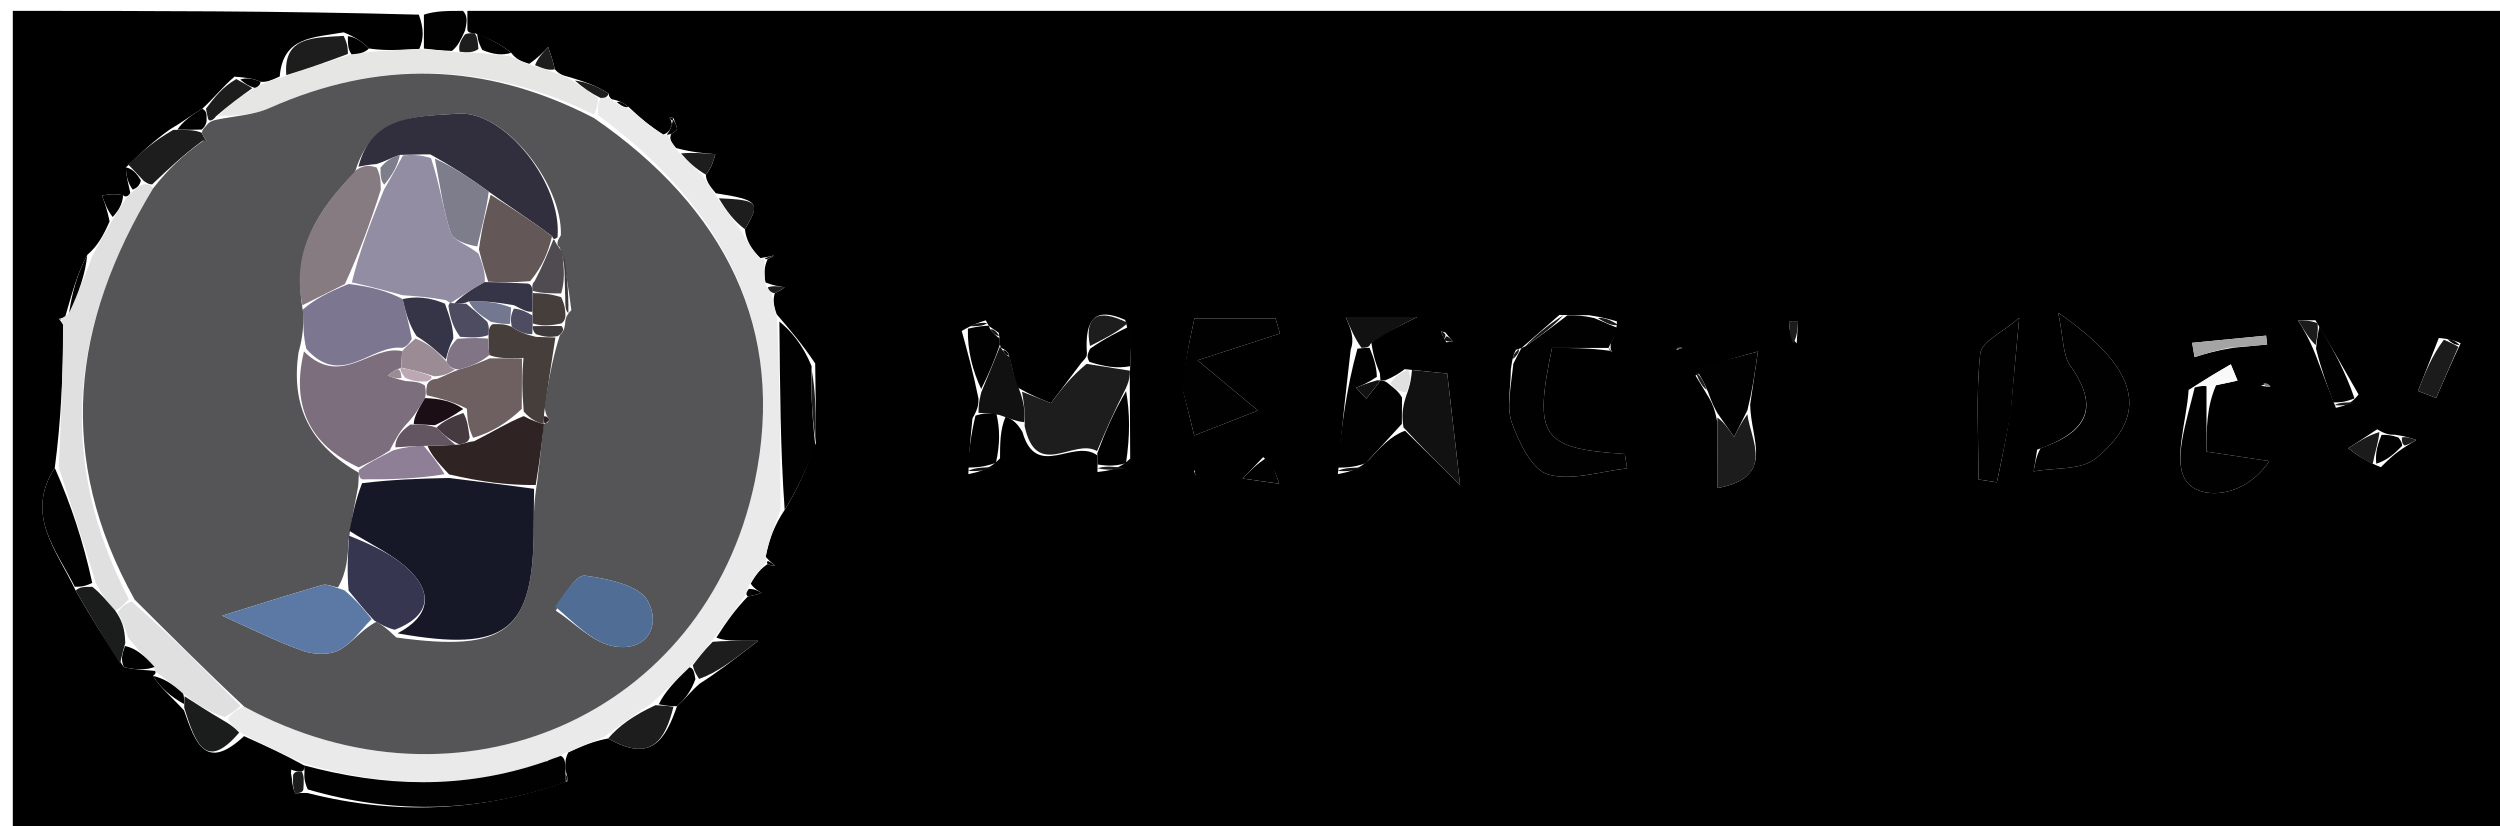 <svg version="1.1" id="Layer_1" xmlns="http://www.w3.org/2000/svg" xmlns:xlink="http://www.w3.org/1999/xlink" x="0px" y="0px"
	 width="100%" viewBox="0 0 230 76" enable-background="new 0 0 230 76" xml:space="preserve">
<path fill="#000000" opacity="1" stroke="none" 
	d="
M43,1 
	C105.622,1 168.243,1 230.932,1 
	C230.932,26.27 230.932,51.54 230.932,76.905 
	C154.452,76.905 77.904,76.905 1.178,76.905 
	C1.178,51.668 1.178,26.334 1.178,1 
	C13.414,1 25.738,1 38.531,1.348 
	C38.999,2.62 38.999,3.546 38.581,4.499 
	C36.776,4.604 35.389,4.68 33.945,4.461 
	C33.261,3.777 32.632,3.388 31.616,2.976 
	C28.883,3.472 26.038,3.325 25.736,7.033 
	C24.993,7.382 24.496,7.591 23.955,7.52 
	C23.257,7.191 22.603,7.143 21.578,7.051 
	C20.456,8.005 19.704,9.002 18.61,10.005 
	C17.514,10.635 16.76,11.258 15.63,11.907 
	C14.101,12.998 12.948,14.065 11.588,15.4 
	C11.598,16.28 11.814,16.89 11.982,17.719 
	C11.934,17.937 11.599,18.234 11.327,17.965 
	C10.497,17.794 9.94,17.893 9.382,17.991 
	C9.635,18.678 9.887,19.364 10.083,20.376 
	C9.509,21.663 8.993,22.626 8.026,23.452 
	C7.086,25.199 6.597,27.082 6.018,29.076 
	C5.926,29.188 5.667,29.313 5.438,29.299 
	C5.362,29.33 5.514,29.376 5.832,29.905 
	C5.799,34.595 5.602,38.804 5.039,43.043 
	C2.278,47.344 5.162,50.546 6.963,54.334 
	C8.382,56.822 9.721,58.96 11.398,61.379 
	C12.6,61.649 13.463,61.639 14.294,61.724 
	C14.262,61.818 14.446,61.894 14.075,62.181 
	C14.768,63.313 15.832,64.158 16.929,65.358 
	C17.955,68.325 18.907,71.043 22.452,67.725 
	C24.51,68.648 26.228,69.444 27.965,70.414 
	C27.984,70.589 28.014,70.94 27.757,70.965 
	C27.328,70.971 27.157,70.951 26.797,70.803 
	C26.714,71.455 26.821,72.236 27.167,72.992 
	C27.406,72.967 27.886,72.939 28.289,72.957 
	C36.588,75.056 44.376,74.643 52.214,71.867 
	C52.243,71.521 52.124,71.268 52.004,70.748 
	C52.005,70.125 52.007,69.768 52.283,69.227 
	C53.573,68.619 54.587,68.196 55.95,67.938 
	C59.895,70.213 61.197,68.111 62.288,64.966 
	C63.091,64.251 63.563,63.586 64.372,62.894 
	C66.029,61.843 67.349,60.819 69.752,58.956 
	C67.425,58.956 66.618,58.956 65.907,58.657 
	C66.847,57.187 67.69,56.015 68.803,54.872 
	C69.405,54.778 69.737,54.654 70.07,54.531 
	C69.739,54.354 69.407,54.177 69.07,53.701 
	C69.538,52.843 70.014,52.285 70.627,51.894 
	C70.95,52.05 71.134,52.039 71.318,52.028 
	C71.096,51.865 70.874,51.702 70.441,51.231 
	C70.757,49.591 71.283,48.26 72.19,46.911 
	C73.386,44.98 74.201,43.068 75.057,40.761 
	C75.068,38.18 75.039,35.994 74.998,33.44 
	C73.878,31.755 72.77,30.438 71.458,28.916 
	C71.175,28.141 71.095,27.572 71.285,26.963 
	C71.766,26.758 71.976,26.592 72.186,26.425 
	C71.665,26.347 71.144,26.268 70.421,25.986 
	C70.266,25.154 70.313,24.523 70.625,23.83 
	C70.993,23.679 71.096,23.591 71.2,23.502 
	C70.905,23.576 70.609,23.65 69.937,23.747 
	C69.1,22.92 68.641,22.07 68.532,21.091 
	C70.006,18.624 69.798,18.4 65.855,17.78 
	C65.272,17.1 64.934,16.599 64.945,16.071 
	C65.467,15.424 65.64,14.803 65.813,14.182 
	C64.74,14.097 63.668,14.012 62.207,13.621 
	C61.688,13.014 61.556,12.713 61.767,12.317 
	C62.172,12.082 62.306,11.93 62.284,11.805 
	C62.236,11.535 62.109,11.279 61.96,10.877 
	C61.795,10.774 61.686,10.812 61.576,10.85 
	C61.67,10.939 61.763,11.028 61.819,11.478 
	C61.625,12.025 61.469,12.21 61.01,12.389 
	C59.797,11.612 58.887,10.842 57.821,9.828 
	C57.316,9.435 56.968,9.286 56.445,9.161 
	C56.271,9.185 56.009,8.95 55.994,8.608 
	C54.899,7.895 53.819,7.523 52.447,7.112 
	C51.785,6.946 51.416,6.818 51.045,6.371 
	C50.84,5.475 50.635,4.9 50.43,4.324 
	C49.947,4.834 49.463,5.344 48.692,5.871 
	C47.914,5.646 47.424,5.404 47.038,4.86 
	C46.06,4.056 44.98,3.554 43.674,3.051 
	C43.45,3.049 43,3.044 43,2.703 
	C43,1.908 43,1.454 43,1 
M133.06,31.495 
	C133.259,31.465 133.458,31.435 133.656,31.405 
	C133.495,31.22 133.334,31.036 132.956,30.568 
	C132.824,30.542 132.693,30.516 132.561,30.49 
	C132.656,30.72 132.75,30.95 133.06,31.495 
M91.001,30.008 
	C91.001,30.008 90.939,29.963 90.694,29.473 
	C90.112,29.65 89.531,29.828 88.478,30.45 
	C88.993,32.304 89.507,34.157 90.021,36.668 
	C90.023,37.106 90.024,37.544 89.467,38.49 
	C89.314,39.999 89.161,41.508 89.087,43.625 
	C90.06,43.409 91.034,43.194 92.003,42.17 
	C92.004,40.834 92.004,39.498 92.524,38.319 
	C93.017,38.546 93.509,38.773 94.062,39.736 
	C95.346,44.226 98.806,40.256 100.971,41.909 
	C100.988,42.185 100.996,42.462 100.965,43.425 
	C101.959,43.311 102.952,43.197 103.978,42.191 
	C103.969,40.094 103.96,37.997 103.939,35.301 
	C103.943,34.902 103.947,34.503 103.985,33.277 
	C103.988,32.181 103.991,31.086 103.517,29.432 
	C100.827,28.226 99.769,29.243 99.996,32.524 
	C99.995,32.694 99.994,32.864 99.469,33.395 
	C98.501,34.678 97.533,35.962 96.686,37.085 
	C95.744,36.713 94.885,36.374 93.49,35.577 
	C93.297,34.666 93.104,33.754 92.768,32.508 
	C92.625,32.3 92.432,32.164 92.099,31.986 
	C92.099,31.986 91.994,31.889 91.986,31.515 
	C91.986,31.515 91.972,31.142 91.889,30.621 
	C91.612,30.433 91.335,30.246 91.001,30.008 
M139.464,32.188 
	C139.305,32.5 139.146,32.812 138.995,34.003 
	C138.998,35.668 138.574,37.492 139.113,38.96 
	C139.773,40.756 140.963,43.236 142.426,43.651 
	C144.619,44.273 147.25,43.356 149.694,43.093 
	C149.625,42.651 149.555,42.209 149.485,41.767 
	C141.831,41.264 141.056,40.228 142.786,32.008 
	C144.431,32.008 146.212,32.008 148.105,32.271 
	C148.188,32.318 148.271,32.365 148.354,32.412 
	C148.238,32.272 148.123,32.133 148.193,31.523 
	C148.456,31.091 148.718,30.659 148.757,29.567 
	C148.113,29.377 147.469,29.188 146.17,28.999 
	C145.516,29.002 144.861,29.005 143.462,28.975 
	C142.313,29.976 141.164,30.977 139.996,32 
	C139.996,32 139.976,32.023 139.464,32.188 
M221.502,40.973 
	C221.768,40.809 222.034,40.644 222.3,40.48 
	C221.856,40.317 221.412,40.154 220.347,39.996 
	C219.933,40 219.519,40.004 218.706,39.495 
	C217.815,40.076 216.924,40.657 216.033,41.238 
	C216.821,41.826 217.608,42.414 219.038,42.983 
	C219.691,42.328 220.343,41.673 221.502,40.973 
M224.371,31.096 
	C223.731,32.721 223.091,34.345 222.451,35.97 
	C223.01,36.184 223.57,36.399 224.129,36.614 
	C224.809,35.043 225.489,33.472 226.383,31.577 
	C225.933,31.382 225.482,31.186 224.371,31.096 
M213.022,29.466 
	C212.486,29.467 211.951,29.467 211.415,29.467 
	C211.948,30.348 212.481,31.229 213.081,32.769 
	C213.615,34.188 214.149,35.606 214.903,37.522 
	C215.601,37.358 216.299,37.194 216.989,36.294 
	C215.794,34.196 214.599,32.097 213.022,29.466 
M157.256,36.652 
	C157.505,37.103 157.753,37.553 157.993,38.852 
	C157.993,40.736 157.993,42.619 157.993,44.904 
	C163.413,43.915 161.05,40.481 161.017,37.217 
	C161.197,35.98 161.378,34.743 161.728,32.34 
	C159.376,32.971 157.679,33.426 155.986,34.556 
	C156.326,35.104 156.667,35.652 157.256,36.652 
M129.233,33.964 
	C128.759,34.309 128.285,34.654 127.413,34.997 
	C127.413,34.997 127.015,34.994 127,35 
	C127,35 127.006,34.985 126.951,34.349 
	C126.634,33.564 126.316,32.78 126.14,31.293 
	C127.45,30.636 128.76,29.98 130.393,29.161 
	C127.992,29.161 125.942,29.161 123.803,29.161 
	C124.269,30.258 124.638,31.128 124.266,32.157 
	C123.848,35.779 123.429,39.401 123.088,43.621 
	C124.054,43.422 125.02,43.222 125.996,42.245 
	C126.987,41.164 127.978,40.083 129.265,39.631 
	C130.84,41.182 132.416,42.733 134.328,44.616 
	C133.906,40.956 133.556,37.916 133.147,34.366 
	C132.41,34.293 131.155,34.168 129.233,33.964 
M203.874,35.453 
	C204.534,35.307 205.194,35.16 205.854,35.014 
	C205.647,34.516 205.441,34.018 205.234,33.52 
	C204.134,34.156 203.033,34.792 201.353,35.873 
	C201.177,38.764 199.837,42.518 201.157,44.299 
	C202.431,46.017 206.493,45.855 208.775,42.42 
	C206.725,42.11 205.142,41.871 202.999,41.547 
	C202.999,39.422 202.999,37.48 203.874,35.453 
M187.416,41.372 
	C187.309,42.037 187.203,42.702 187.096,43.368 
	C189.023,43.012 191.445,43.272 192.787,42.19 
	C197.771,38.173 196.858,33.955 189.358,28.772 
	C189.838,31.021 189.748,32.635 190.479,33.668 
	C193.126,37.408 192.177,39.712 187.416,41.372 
M108.835,35.872 
	C109.182,37.281 109.53,38.69 109.869,40.064 
	C112.425,39.066 114.618,38.209 115.737,37.772 
	C114.306,36.582 112.544,35.118 110.176,33.148 
	C113.718,31.998 115.741,31.342 117.764,30.685 
	C117.625,30.219 117.485,29.754 117.346,29.288 
	C114.914,29.288 112.481,29.288 109.892,29.288 
	C109.467,31.221 109.029,33.213 108.835,35.872 
M185,37.506 
	C185.221,35.132 185.442,32.757 185.769,29.247 
	C184.335,30.499 182.305,31.412 182.183,32.533 
	C181.768,36.353 182.024,40.246 182.024,44.111 
	C182.586,44.199 183.148,44.286 183.71,44.374 
	C184.14,42.368 184.57,40.361 185,37.506 
M116.217,42.052 
	C115.585,42.709 114.954,43.367 114.322,44.025 
	C115.444,44.185 116.567,44.345 117.689,44.505 
	C117.432,43.713 117.174,42.922 116.217,42.052 
M205.48,31.991 
	C206.513,31.892 207.545,31.793 208.578,31.694 
	C208.545,31.422 208.512,31.149 208.48,30.877 
	C206.211,31.098 203.943,31.318 201.674,31.539 
	C201.749,31.98 201.825,32.42 201.9,32.86 
	C202.806,32.572 203.713,32.284 205.48,31.991 
M165.295,31.598 
	C165.337,30.935 165.379,30.272 165.421,29.609 
	C165.146,29.606 164.871,29.603 164.596,29.6 
	C164.625,30.264 164.654,30.928 165.295,31.598 
M154.221,32.198 
	C154.408,32.136 154.596,32.073 154.784,32.01 
	C154.595,31.949 154.406,31.887 154.221,32.198 
M109.832,43.255 
	C109.885,43.415 109.938,43.575 109.99,43.735 
	C110.042,43.575 110.093,43.414 109.832,43.255 
M112.42,43.484 
	C112.42,43.484 112.522,43.425 112.42,43.484 
M208.002,35.498 
	C208.295,35.531 208.588,35.564 208.881,35.597 
	C208.752,35.405 208.622,35.212 208.002,35.498 
z"/>
<path fill="#010101" opacity="1" stroke="none" 
	d="
M42.6,1 
	C43,1.454 43,1.908 42.777,2.828 
	C42.354,3.746 42.153,4.198 41.582,4.684 
	C40.474,4.636 39.736,4.554 38.998,4.471 
	C38.999,3.546 38.999,2.62 39,1.348 
	C40.067,1 41.133,1 42.6,1 
z"/>
<path fill="#EBEAEA" opacity="1" stroke="none" 
	d="
M71.015,27.003 
	C71.095,27.572 71.175,28.141 71.499,29.377 
	C71.766,35.672 71.787,41.301 71.809,46.93 
	C71.283,48.26 70.757,49.591 70.422,51.296 
	C70.612,51.67 70.489,51.727 70.489,51.727 
	C70.014,52.285 69.538,52.843 68.883,53.878 
	C68.647,54.518 68.59,54.681 68.534,54.843 
	C67.69,56.015 66.847,57.187 65.66,58.748 
	C64.791,59.824 64.266,60.512 63.434,61.391 
	C62.139,62.622 61.149,63.661 59.863,64.778 
	C58.245,65.829 56.924,66.801 55.602,67.774 
	C54.587,68.196 53.573,68.619 51.873,69.351 
	C50.924,69.768 50.659,69.875 50.442,70.026 
	C50.49,70.071 50.643,70.029 50.213,70.076 
	C42.518,72.707 35.237,72.368 27.947,70.239 
	C26.228,69.444 24.51,68.648 22.347,67.521 
	C21.547,66.919 21.191,66.65 20.981,66.083 
	C21.465,65.504 21.801,65.224 22.481,65.019 
	C42.184,75.729 64.893,65.9 69.426,44.382 
	C72.406,30.234 66.646,19.127 55.002,10.593 
	C55,9.848 55.001,9.422 55.254,9.013 
	C55.675,9.003 55.842,8.977 56.009,8.95 
	C56.009,8.95 56.271,9.185 56.577,9.429 
	C57.248,9.806 57.612,9.939 57.977,10.072 
	C58.887,10.842 59.797,11.612 61.042,12.39 
	C61.376,12.397 61.425,12.411 61.425,12.411 
	C61.556,12.713 61.688,13.014 62.269,13.812 
	C63.344,14.904 63.97,15.501 64.596,16.098 
	C64.934,16.599 65.272,17.1 65.893,18.061 
	C66.844,19.422 67.513,20.321 68.182,21.221 
	C68.641,22.07 69.1,22.92 69.99,23.775 
	C70.421,23.78 70.36,23.893 70.36,23.893 
	C70.313,24.523 70.266,25.154 70.446,26.225 
	C70.673,26.666 71.015,27.003 71.015,27.003 
z"/>
<path fill="#E0E0E0" opacity="1" stroke="none" 
	d="
M5.404,43.012 
	C5.602,38.804 5.799,34.595 5.798,29.879 
	C5.598,29.372 5.667,29.313 5.667,29.313 
	C5.667,29.313 5.926,29.188 6.269,28.888 
	C7.233,26.922 7.856,25.255 8.478,23.589 
	C8.993,22.626 9.509,21.663 10.314,20.29 
	C10.936,19.331 11.267,18.782 11.599,18.234 
	C11.599,18.234 11.934,17.937 12.166,17.668 
	C12.619,17.268 12.815,17.106 13.239,16.942 
	C13.665,16.967 13.836,16.962 14.087,17.33 
	C6.569,29.743 5.112,42.121 11.856,55.125 
	C11.334,55.638 11.09,55.987 10.586,56.154 
	C9.823,55.306 9.319,54.64 8.808,53.617 
	C7.669,49.844 6.536,46.428 5.404,43.012 
z"/>
<path fill="#E6E7E5" opacity="1" stroke="none" 
	d="
M55.001,8.997 
	C55.001,9.422 55,9.848 54.641,10.538 
	C44.581,5.645 34.761,5.505 24.759,9.952 
	C23.322,10.591 21.63,10.659 20.077,10.666 
	C21.135,9.599 22.171,8.857 23.423,8.083 
	C23.64,8.051 23.999,7.8 23.999,7.8 
	C24.496,7.591 24.993,7.382 26.093,7.049 
	C28.466,6.272 30.236,5.618 32.343,4.997 
	C33.121,4.938 33.561,4.847 34.001,4.757 
	C35.389,4.68 36.776,4.604 38.581,4.499 
	C39.736,4.554 40.474,4.636 41.918,4.795 
	C43.093,4.85 43.561,4.827 44.387,4.892 
	C45.474,5.041 46.204,5.101 46.934,5.162 
	C47.424,5.404 47.914,5.646 48.94,6.013 
	C50,6.322 50.523,6.507 51.046,6.691 
	C51.416,6.818 51.785,6.946 52.601,7.374 
	C53.698,8.115 54.349,8.556 55.001,8.997 
z"/>
<path fill="#010101" opacity="1" stroke="none" 
	d="
M147.994,32.008 
	C146.212,32.008 144.431,32.008 142.786,32.008 
	C141.056,40.228 141.831,41.264 149.485,41.767 
	C149.555,42.209 149.625,42.651 149.694,43.093 
	C147.25,43.356 144.619,44.273 142.426,43.651 
	C140.963,43.236 139.773,40.756 139.113,38.96 
	C138.574,37.492 138.998,35.668 139.232,33.454 
	C139.639,32.612 139.807,32.317 139.976,32.023 
	C139.976,32.023 139.996,32 140.31,31.874 
	C141.818,30.835 143.012,29.922 144.207,29.008 
	C144.861,29.005 145.516,29.002 146.684,29.265 
	C147.792,29.763 148.386,29.994 148.981,30.226 
	C148.718,30.659 148.456,31.091 148.097,31.762 
	C148,32 147.994,32.008 147.994,32.008 
z"/>
<path fill="#010101" opacity="1" stroke="none" 
	d="
M187.729,41.236 
	C192.177,39.712 193.126,37.408 190.479,33.668 
	C189.748,32.635 189.838,31.021 189.358,28.772 
	C196.858,33.955 197.771,38.173 192.787,42.19 
	C191.445,43.272 189.023,43.012 187.096,43.368 
	C187.203,42.702 187.309,42.037 187.729,41.236 
z"/>
<path fill="#010101" opacity="1" stroke="none" 
	d="
M27.965,70.414 
	C35.237,72.368 42.518,72.707 50.174,70.06 
	C50.563,69.998 50.395,69.982 50.395,69.982 
	C50.659,69.875 50.924,69.768 51.598,69.537 
	C52.007,69.768 52.005,70.125 52.018,70.984 
	C52.032,71.488 52.066,71.96 52.066,71.96 
	C44.376,74.643 36.588,75.056 28.312,72.625 
	C27.96,71.83 27.987,71.385 28.014,70.94 
	C28.014,70.94 27.984,70.589 27.965,70.414 
z"/>
<path fill="#010101" opacity="1" stroke="none" 
	d="
M108.713,35.538 
	C109.029,33.213 109.467,31.221 109.892,29.288 
	C112.481,29.288 114.914,29.288 117.346,29.288 
	C117.485,29.754 117.625,30.219 117.764,30.685 
	C115.741,31.342 113.718,31.998 110.176,33.148 
	C112.544,35.118 114.306,36.582 115.737,37.772 
	C114.618,38.209 112.425,39.066 109.869,40.064 
	C109.53,38.69 109.182,37.281 108.713,35.538 
z"/>
<path fill="#1D1D1D" opacity="1" stroke="none" 
	d="
M100.925,41.5 
	C98.806,40.256 95.346,44.226 94.267,39.206 
	C94.322,37.796 94.174,36.915 94.025,36.035 
	C94.885,36.374 95.744,36.713 96.686,37.085 
	C97.533,35.962 98.501,34.678 99.967,33.477 
	C101.627,33.741 102.789,33.922 103.951,34.103 
	C103.947,34.503 103.943,34.902 103.594,35.69 
	C102.473,37.886 101.699,39.693 100.925,41.5 
z"/>
<path fill="#010101" opacity="1" stroke="none" 
	d="
M185,37.931 
	C184.57,40.361 184.14,42.368 183.71,44.374 
	C183.148,44.286 182.586,44.199 182.024,44.111 
	C182.024,40.246 181.768,36.353 182.183,32.533 
	C182.305,31.412 184.335,30.499 185.769,29.247 
	C185.442,32.757 185.221,35.132 185,37.931 
z"/>
<path fill="#010101" opacity="1" stroke="none" 
	d="
M202.999,35.538 
	C202.999,37.48 202.999,39.422 202.999,41.547 
	C205.142,41.871 206.725,42.11 208.775,42.42 
	C206.493,45.855 202.431,46.017 201.157,44.299 
	C199.837,42.518 201.177,38.764 201.913,35.648 
	C202.648,35.461 202.823,35.5 202.999,35.538 
z"/>
<path fill="#010101" opacity="1" stroke="none" 
	d="
M72.19,46.911 
	C71.787,41.301 71.766,35.672 71.703,29.582 
	C72.77,30.438 73.878,31.755 74.667,33.687 
	C74.571,36.586 74.794,38.871 75.016,41.155 
	C74.201,43.068 73.386,44.98 72.19,46.911 
z"/>
<path fill="#010101" opacity="1" stroke="none" 
	d="
M123.011,43.023 
	C123.429,39.401 123.848,35.779 124.885,32.078 
	C125.503,31.999 125.998,31.995 125.998,31.995 
	C126.316,32.78 126.634,33.564 126.671,34.669 
	C125.849,35.218 125.307,35.447 124.765,35.676 
	C125.077,36.011 125.39,36.345 125.702,36.68 
	C126.14,36.118 126.578,35.556 127.015,34.994 
	C127.015,34.994 127.413,34.997 127.719,35.282 
	C128.344,35.789 128.664,36.013 128.987,36.582 
	C128.983,37.619 128.976,38.31 128.969,39.002 
	C127.978,40.083 126.987,41.164 125.62,42.629 
	C124.499,43.016 123.755,43.019 123.011,43.023 
z"/>
<path fill="#E0E0E0" opacity="1" stroke="none" 
	d="
M10.846,56.336 
	C11.09,55.987 11.334,55.638 12.111,55.331 
	C15.809,58.563 18.973,61.753 22.138,64.943 
	C21.801,65.224 21.465,65.504 20.674,65.974 
	C19.14,65.461 18.06,64.758 16.817,63.791 
	C15.918,62.982 15.182,62.438 14.446,61.894 
	C14.446,61.894 14.262,61.818 14.191,61.459 
	C13.327,60.367 12.534,59.635 11.771,58.622 
	C11.483,57.672 11.164,57.004 10.846,56.336 
z"/>
<path fill="#111111" opacity="1" stroke="none" 
	d="
M129.117,39.316 
	C128.976,38.31 128.983,37.619 129.36,36.444 
	C129.787,35.321 129.843,34.682 129.9,34.043 
	C131.155,34.168 132.41,34.293 133.147,34.366 
	C133.556,37.916 133.906,40.956 134.328,44.616 
	C132.416,42.733 130.84,41.182 129.117,39.316 
z"/>
<path fill="#010101" opacity="1" stroke="none" 
	d="
M158.001,38.004 
	C157.753,37.553 157.505,37.103 157.147,36.081 
	C156.686,34.967 156.334,34.424 155.982,33.882 
	C157.679,33.426 159.376,32.971 161.728,32.34 
	C161.378,34.743 161.197,35.98 160.761,37.74 
	C160.178,38.913 159.85,39.562 159.531,40.195 
	C159.006,39.443 158.504,38.724 158.001,38.004 
z"/>
<path fill="#010101" opacity="1" stroke="none" 
	d="
M5.039,43.043 
	C6.536,46.428 7.669,49.844 8.487,53.627 
	C7.742,53.991 7.312,53.987 6.882,53.983 
	C5.162,50.546 2.278,47.344 5.039,43.043 
z"/>
<path fill="#010101" opacity="1" stroke="none" 
	d="
M214.683,37.025 
	C214.149,35.606 213.615,34.188 213.075,32.079 
	C213.181,30.926 213.292,30.462 213.404,29.998 
	C214.599,32.097 215.794,34.196 216.61,36.653 
	C215.714,37.017 215.199,37.021 214.683,37.025 
z"/>
<path fill="#1C1C1C" opacity="1" stroke="none" 
	d="
M157.997,38.428 
	C158.504,38.724 159.006,39.443 159.531,40.195 
	C159.85,39.562 160.178,38.913 160.758,38.108 
	C161.05,40.481 163.413,43.915 157.993,44.904 
	C157.993,42.619 157.993,40.736 157.997,38.428 
z"/>
<path fill="#111111" opacity="1" stroke="none" 
	d="
M93.758,35.806 
	C94.174,36.915 94.322,37.796 94.236,38.838 
	C93.509,38.773 93.017,38.546 91.938,38.178 
	C90.91,38.019 90.468,38 90.026,37.982 
	C90.024,37.544 90.023,37.106 90.269,36.114 
	C91.009,34.336 91.501,33.112 91.994,31.889 
	C91.994,31.889 92.099,31.986 92.222,32.2 
	C92.491,32.613 92.68,32.755 92.911,32.842 
	C93.104,33.754 93.297,34.666 93.758,35.806 
z"/>
<path fill="#1D1D1D" opacity="1" stroke="none" 
	d="
M14.007,16.958 
	C13.836,16.962 13.665,16.967 13.22,16.642 
	C12.563,15.92 12.179,15.525 11.795,15.131 
	C12.948,14.065 14.101,12.998 15.946,11.947 
	C17.275,11.949 17.911,11.935 18.585,12.226 
	C18.755,12.687 18.888,12.842 19.014,13 
	C19.007,13.003 19.002,13.018 18.667,12.93 
	C16.89,14.214 15.448,15.586 14.007,16.958 
z"/>
<path fill="#010101" opacity="1" stroke="none" 
	d="
M100.948,41.704 
	C101.699,39.693 102.473,37.886 103.599,35.99 
	C103.96,37.997 103.969,40.094 103.592,42.614 
	C102.47,42.938 101.733,42.839 100.996,42.739 
	C100.996,42.462 100.988,42.185 100.948,41.704 
z"/>
<path fill="#1B1C1C" opacity="1" stroke="none" 
	d="
M16.98,64.056 
	C18.06,64.758 19.14,65.461 20.527,66.272 
	C21.191,66.65 21.547,66.919 22.007,67.392 
	C18.907,71.043 17.955,68.325 16.951,65.122 
	C16.938,64.529 16.98,64.056 16.98,64.056 
z"/>
<path fill="#1B1C1C" opacity="1" stroke="none" 
	d="
M6.963,54.334 
	C7.312,53.987 7.742,53.991 8.494,53.985 
	C9.319,54.64 9.823,55.306 10.586,56.154 
	C11.164,57.004 11.483,57.672 11.525,59.153 
	C11.186,60.344 11.123,60.721 11.06,61.098 
	C9.721,58.96 8.382,56.822 6.963,54.334 
z"/>
<path fill="#1D1D1D" opacity="1" stroke="none" 
	d="
M32.006,4.965 
	C30.236,5.618 28.466,6.272 26.339,6.909 
	C26.038,3.325 28.883,3.472 31.617,3.304 
	C32.005,4.091 32.006,4.528 32.006,4.965 
z"/>
<path fill="#1D1D1D" opacity="1" stroke="none" 
	d="
M55.95,67.938 
	C56.924,66.801 58.245,65.829 60.311,64.874 
	C61.356,64.934 61.657,64.975 61.958,65.017 
	C61.197,68.111 59.895,70.213 55.95,67.938 
z"/>
<path fill="#010101" opacity="1" stroke="none" 
	d="
M91.99,31.702 
	C91.501,33.112 91.009,34.336 90.269,35.785 
	C89.507,34.157 88.993,32.304 89.046,30.239 
	C90.056,30.007 90.498,29.985 90.939,29.963 
	C90.939,29.963 91.001,30.008 91.088,30.278 
	C91.441,30.746 91.706,30.944 91.972,31.142 
	C91.972,31.142 91.986,31.515 91.99,31.702 
z"/>
<path fill="#010101" opacity="1" stroke="none" 
	d="
M89.746,38.236 
	C90.468,38 90.91,38.019 91.678,38.1 
	C92.004,39.498 92.004,40.834 91.63,42.574 
	C90.507,42.991 89.758,43.005 89.008,43.018 
	C89.161,41.508 89.314,39.999 89.746,38.236 
z"/>
<path fill="#1B1B1B" opacity="1" stroke="none" 
	d="
M226.169,31.901 
	C225.489,33.472 224.809,35.043 224.129,36.614 
	C223.57,36.399 223.01,36.184 222.451,35.97 
	C223.091,34.345 223.731,32.721 224.836,31.257 
	C225.591,31.579 225.88,31.74 226.169,31.901 
z"/>
<path fill="#010101" opacity="1" stroke="none" 
	d="
M103.968,33.69 
	C102.789,33.922 101.627,33.741 100.229,33.297 
	C99.994,32.864 99.995,32.694 100.28,32.087 
	C101.708,31.096 102.851,30.543 103.994,29.99 
	C103.991,31.086 103.988,32.181 103.968,33.69 
z"/>
<path fill="#1D1D1D" opacity="1" stroke="none" 
	d="
M63.74,61.2 
	C64.266,60.512 64.791,59.824 65.564,59.046 
	C66.618,58.956 67.425,58.956 69.752,58.956 
	C67.349,60.819 66.029,61.843 64.314,62.461 
	C63.86,61.77 63.8,61.485 63.74,61.2 
z"/>
<path fill="#010101" opacity="1" stroke="none" 
	d="
M116.567,42.091 
	C117.174,42.922 117.432,43.713 117.689,44.505 
	C116.567,44.345 115.444,44.185 114.322,44.025 
	C114.954,43.367 115.585,42.709 116.567,42.091 
z"/>
<path fill="#1D1D1D" opacity="1" stroke="none" 
	d="
M23.207,8.115 
	C22.171,8.857 21.135,9.599 19.863,10.704 
	C19.628,11.068 19.225,11.23 19.143,10.925 
	C19.025,10.413 18.988,10.206 18.952,9.999 
	C19.704,9.002 20.456,8.005 21.738,7.275 
	C22.581,7.733 22.894,7.924 23.207,8.115 
z"/>
<path fill="#111111" opacity="1" stroke="none" 
	d="
M126.069,31.644 
	C125.998,31.995 125.503,31.999 125.255,31.998 
	C124.638,31.128 124.269,30.258 123.803,29.161 
	C125.942,29.161 127.992,29.161 130.393,29.161 
	C128.76,29.98 127.45,30.636 126.069,31.644 
z"/>
<path fill="#010101" opacity="1" stroke="none" 
	d="
M8.026,23.452 
	C7.856,25.255 7.233,26.922 6.36,28.777 
	C6.597,27.082 7.086,25.199 8.026,23.452 
z"/>
<path fill="#1D1D1D" opacity="1" stroke="none" 
	d="
M68.532,21.091 
	C67.513,20.321 66.844,19.422 66.137,18.241 
	C69.798,18.4 70.006,18.624 68.532,21.091 
z"/>
<path fill="#1D1D1D" opacity="1" stroke="none" 
	d="
M64.945,16.071 
	C63.97,15.501 63.344,14.904 62.656,14.117 
	C63.668,14.012 64.74,14.097 65.813,14.182 
	C65.64,14.803 65.467,15.424 64.945,16.071 
z"/>
<path fill="#010101" opacity="1" stroke="none" 
	d="
M219.105,40.007 
	C219.519,40.004 219.933,40 220.661,40.25 
	C220.982,40.675 220.989,40.846 220.995,41.017 
	C220.343,41.673 219.691,42.328 218.615,42.659 
	C218.497,41.559 218.801,40.783 219.105,40.007 
z"/>
<path fill="#A4A4A4" opacity="1" stroke="none" 
	d="
M205.05,31.993 
	C203.713,32.284 202.806,32.572 201.9,32.86 
	C201.825,32.42 201.749,31.98 201.674,31.539 
	C203.943,31.318 206.211,31.098 208.48,30.877 
	C208.512,31.149 208.545,31.422 208.578,31.694 
	C207.545,31.793 206.513,31.892 205.05,31.993 
z"/>
<path fill="#1D1D1D" opacity="1" stroke="none" 
	d="
M75.057,40.761 
	C74.794,38.871 74.571,36.586 74.679,34.055 
	C75.039,35.994 75.068,38.18 75.057,40.761 
z"/>
<path fill="#1B1B1B" opacity="1" stroke="none" 
	d="
M218.906,39.751 
	C218.801,40.783 218.497,41.559 218.294,42.669 
	C217.608,42.414 216.821,41.826 216.033,41.238 
	C216.924,40.657 217.815,40.076 218.906,39.751 
z"/>
<path fill="#010101" opacity="1" stroke="none" 
	d="
M63.434,61.391 
	C63.8,61.485 63.86,61.77 63.977,62.488 
	C63.563,63.586 63.091,64.251 62.288,64.966 
	C61.657,64.975 61.356,64.934 60.606,64.797 
	C61.149,63.661 62.139,62.622 63.434,61.391 
z"/>
<path fill="#010101" opacity="1" stroke="none" 
	d="
M47.038,4.86 
	C46.204,5.101 45.474,5.041 44.371,4.6 
	C43.965,3.83 43.932,3.441 43.899,3.052 
	C44.98,3.554 46.06,4.056 47.038,4.86 
z"/>
<path fill="#010101" opacity="1" stroke="none" 
	d="
M16.817,63.791 
	C16.98,64.056 16.938,64.529 16.917,64.766 
	C15.832,64.158 14.768,63.313 14.075,62.181 
	C15.182,62.438 15.918,62.982 16.817,63.791 
z"/>
<path fill="#010101" opacity="1" stroke="none" 
	d="
M18.61,10.005 
	C18.988,10.206 19.025,10.413 19.005,11.128 
	C18.949,11.636 18.548,11.92 18.548,11.92 
	C17.911,11.935 17.275,11.949 16.322,11.923 
	C16.76,11.258 17.514,10.635 18.61,10.005 
z"/>
<path fill="#1D1D1D" opacity="1" stroke="none" 
	d="
M55.254,9.013 
	C54.349,8.556 53.698,8.115 52.892,7.413 
	C53.819,7.523 54.899,7.895 55.994,8.608 
	C55.842,8.977 55.675,9.003 55.254,9.013 
z"/>
<path fill="#010101" opacity="1" stroke="none" 
	d="
M11.327,17.965 
	C11.267,18.782 10.936,19.331 10.372,19.965 
	C9.887,19.364 9.635,18.678 9.382,17.991 
	C9.94,17.893 10.497,17.794 11.327,17.965 
z"/>
<path fill="#010101" opacity="1" stroke="none" 
	d="
M11.398,61.379 
	C11.123,60.721 11.186,60.344 11.495,59.435 
	C12.534,59.635 13.327,60.367 14.223,61.364 
	C13.463,61.639 12.6,61.649 11.398,61.379 
z"/>
<path fill="#1D1D1D" opacity="1" stroke="none" 
	d="
M103.756,29.711 
	C102.851,30.543 101.708,31.096 100.28,31.832 
	C99.769,29.243 100.827,28.226 103.756,29.711 
z"/>
<path fill="#171717" opacity="1" stroke="none" 
	d="
M143.834,28.992 
	C143.012,29.922 141.818,30.835 140.319,31.863 
	C141.164,30.977 142.313,29.976 143.834,28.992 
z"/>
<path fill="#1C1C1C" opacity="1" stroke="none" 
	d="
M164.989,31.595 
	C164.654,30.928 164.625,30.264 164.596,29.6 
	C164.871,29.603 165.146,29.606 165.421,29.609 
	C165.379,30.272 165.337,30.935 164.989,31.595 
z"/>
<path fill="#111111" opacity="1" stroke="none" 
	d="
M89.047,43.321 
	C89.758,43.005 90.507,42.991 91.632,42.978 
	C91.034,43.194 90.06,43.409 89.047,43.321 
z"/>
<path fill="#1D1D1D" opacity="1" stroke="none" 
	d="
M100.981,43.082 
	C101.733,42.839 102.47,42.938 103.576,43.061 
	C102.952,43.197 101.959,43.311 100.981,43.082 
z"/>
<path fill="#1D1D1D" opacity="1" stroke="none" 
	d="
M51.045,6.371 
	C50.523,6.507 50,6.322 49.228,5.996 
	C49.463,5.344 49.947,4.834 50.43,4.324 
	C50.635,4.9 50.84,5.475 51.045,6.371 
z"/>
<path fill="#111111" opacity="1" stroke="none" 
	d="
M123.049,43.322 
	C123.755,43.019 124.499,43.016 125.615,43.018 
	C125.02,43.222 124.054,43.422 123.049,43.322 
z"/>
<path fill="#1B1B1B" opacity="1" stroke="none" 
	d="
M213.213,29.732 
	C213.292,30.462 213.181,30.926 213.042,31.75 
	C212.481,31.229 211.948,30.348 211.415,29.467 
	C211.951,29.467 212.486,29.467 213.213,29.732 
z"/>
<path fill="#F9F9F9" opacity="1" stroke="none" 
	d="
M203.436,35.496 
	C202.823,35.5 202.648,35.461 202.202,35.426 
	C203.033,34.792 204.134,34.156 205.234,33.52 
	C205.441,34.018 205.647,34.516 205.854,35.014 
	C205.194,35.16 204.534,35.307 203.436,35.496 
z"/>
<path fill="#1B1B1B" opacity="1" stroke="none" 
	d="
M214.793,37.274 
	C215.199,37.021 215.714,37.017 216.614,37.021 
	C216.299,37.194 215.601,37.358 214.793,37.274 
z"/>
<path fill="#E0E0E0" opacity="1" stroke="none" 
	d="
M129.566,34.004 
	C129.843,34.682 129.787,35.321 129.357,36.098 
	C128.664,36.013 128.344,35.789 127.917,35.283 
	C128.285,34.654 128.759,34.309 129.566,34.004 
z"/>
<path fill="#1D1D1D" opacity="1" stroke="none" 
	d="
M43.674,3.051 
	C43.932,3.441 43.965,3.83 44.014,4.512 
	C43.561,4.827 43.093,4.85 42.288,4.761 
	C42.153,4.198 42.354,3.746 42.777,3.169 
	C43,3.044 43.45,3.049 43.674,3.051 
z"/>
<path fill="#010101" opacity="1" stroke="none" 
	d="
M23.423,8.083 
	C22.894,7.924 22.581,7.733 22.109,7.318 
	C22.603,7.143 23.257,7.191 23.955,7.52 
	C23.999,7.8 23.64,8.051 23.423,8.083 
z"/>
<path fill="#010101" opacity="1" stroke="none" 
	d="
M11.588,15.4 
	C12.179,15.525 12.563,15.92 12.965,16.613 
	C12.815,17.106 12.619,17.268 12.214,17.45 
	C11.814,16.89 11.598,16.28 11.588,15.4 
z"/>
<path fill="#010101" opacity="1" stroke="none" 
	d="
M32.343,4.997 
	C32.006,4.528 32.005,4.091 32.004,3.327 
	C32.632,3.388 33.261,3.777 33.945,4.461 
	C33.561,4.847 33.121,4.938 32.343,4.997 
z"/>
<path fill="#010101" opacity="1" stroke="none" 
	d="
M26.928,73.018 
	C26.821,72.236 26.714,71.455 26.776,71.151 
	C26.94,72.091 26.934,72.554 26.928,73.018 
z"/>
<path fill="#1B1C1C" opacity="1" stroke="none" 
	d="
M27.167,72.992 
	C26.934,72.554 26.94,72.091 26.966,71.279 
	C27.157,70.951 27.328,70.971 27.757,70.965 
	C27.987,71.385 27.96,71.83 27.91,72.607 
	C27.886,72.939 27.406,72.967 27.167,72.992 
z"/>
<path fill="#1C1C1C" opacity="1" stroke="none" 
	d="
M154.219,32.012 
	C154.406,31.887 154.595,31.949 154.784,32.01 
	C154.596,32.073 154.408,32.136 154.219,32.012 
z"/>
<path fill="#010101" opacity="1" stroke="none" 
	d="
M68.803,54.872 
	C68.59,54.681 68.647,54.518 68.889,54.178 
	C69.407,54.177 69.739,54.354 70.07,54.531 
	C69.737,54.654 69.405,54.778 68.803,54.872 
z"/>
<path fill="#010101" opacity="1" stroke="none" 
	d="
M109.989,43.254 
	C110.093,43.414 110.042,43.575 109.99,43.735 
	C109.938,43.575 109.885,43.415 109.989,43.254 
z"/>
<path fill="#1C1C1C" opacity="1" stroke="none" 
	d="
M155.984,34.219 
	C156.334,34.424 156.686,34.967 157.023,35.854 
	C156.667,35.652 156.326,35.104 155.984,34.219 
z"/>
<path fill="#1D1D1D" opacity="1" stroke="none" 
	d="
M71.285,26.963 
	C71.015,27.003 70.673,26.666 70.648,26.428 
	C71.144,26.268 71.665,26.347 72.186,26.425 
	C71.976,26.592 71.766,26.758 71.285,26.963 
z"/>
<path fill="#010101" opacity="1" stroke="none" 
	d="
M226.276,31.739 
	C225.88,31.74 225.591,31.579 225.167,31.204 
	C225.482,31.186 225.933,31.382 226.276,31.739 
z"/>
<path fill="#1B1B1B" opacity="1" stroke="none" 
	d="
M221.249,40.995 
	C220.989,40.846 220.982,40.675 220.972,40.247 
	C221.412,40.154 221.856,40.317 222.3,40.48 
	C222.034,40.644 221.768,40.809 221.249,40.995 
z"/>
<path fill="#111111" opacity="1" stroke="none" 
	d="
M90.817,29.718 
	C90.498,29.985 90.056,30.007 89.282,30.017 
	C89.531,29.828 90.112,29.65 90.817,29.718 
z"/>
<path fill="#171717" opacity="1" stroke="none" 
	d="
M148.869,29.896 
	C148.386,29.994 147.792,29.763 147.011,29.265 
	C147.469,29.188 148.113,29.377 148.869,29.896 
z"/>
<path fill="#111111" opacity="1" stroke="none" 
	d="
M132.845,31.179 
	C132.75,30.95 132.656,30.72 132.561,30.49 
	C132.693,30.516 132.824,30.542 132.98,30.789 
	C133.004,31.011 132.845,31.179 132.845,31.179 
z"/>
<path fill="#1D1D1D" opacity="1" stroke="none" 
	d="
M52.214,71.867 
	C52.066,71.96 52.032,71.488 52.018,71.252 
	C52.124,71.268 52.243,71.521 52.214,71.867 
z"/>
<path fill="#010101" opacity="1" stroke="none" 
	d="
M57.821,9.828 
	C57.612,9.939 57.248,9.806 56.751,9.405 
	C56.968,9.286 57.316,9.435 57.821,9.828 
z"/>
<path fill="#010101" opacity="1" stroke="none" 
	d="
M61.856,11.117 
	C61.763,11.028 61.67,10.939 61.576,10.85 
	C61.686,10.812 61.795,10.774 61.92,10.898 
	C61.934,11.061 61.856,11.117 61.856,11.117 
z"/>
<path fill="#010101" opacity="1" stroke="none" 
	d="
M61.767,12.317 
	C61.425,12.411 61.376,12.397 61.344,12.397 
	C61.469,12.21 61.625,12.025 61.819,11.478 
	C61.856,11.117 61.934,11.061 61.974,11.039 
	C62.109,11.279 62.236,11.535 62.284,11.805 
	C62.306,11.93 62.172,12.082 61.767,12.317 
z"/>
<path fill="#1D1D1D" opacity="1" stroke="none" 
	d="
M70.625,23.83 
	C70.36,23.893 70.421,23.78 70.368,23.752 
	C70.609,23.65 70.905,23.576 71.2,23.502 
	C71.096,23.591 70.993,23.679 70.625,23.83 
z"/>
<path fill="#010101" opacity="1" stroke="none" 
	d="
M5.438,29.299 
	C5.667,29.313 5.598,29.372 5.633,29.398 
	C5.514,29.376 5.362,29.33 5.438,29.299 
z"/>
<path fill="#111111" opacity="1" stroke="none" 
	d="
M91.93,30.881 
	C91.706,30.944 91.441,30.746 91.116,30.304 
	C91.335,30.246 91.612,30.433 91.93,30.881 
z"/>
<path fill="#111111" opacity="1" stroke="none" 
	d="
M133.088,30.931 
	C133.334,31.036 133.495,31.22 133.656,31.405 
	C133.458,31.435 133.259,31.465 132.953,31.337 
	C132.845,31.179 133.004,31.011 133.088,30.931 
z"/>
<path fill="#010101" opacity="1" stroke="none" 
	d="
M70.632,51.604 
	C70.874,51.702 71.096,51.865 71.318,52.028 
	C71.134,52.039 70.95,52.05 70.627,51.894 
	C70.489,51.727 70.612,51.67 70.632,51.604 
z"/>
<path fill="#010101" opacity="1" stroke="none" 
	d="
M92.839,32.675 
	C92.68,32.755 92.491,32.613 92.267,32.256 
	C92.432,32.164 92.625,32.3 92.839,32.675 
z"/>
<path fill="#171717" opacity="1" stroke="none" 
	d="
M139.72,32.105 
	C139.807,32.317 139.639,32.612 139.228,33.015 
	C139.146,32.812 139.305,32.5 139.72,32.105 
z"/>
<path fill="#010101" opacity="1" stroke="none" 
	d="
M148.004,31.997 
	C148.123,32.133 148.238,32.272 148.354,32.412 
	C148.271,32.365 148.188,32.318 148.05,32.139 
	C147.994,32.008 148,32 148.004,31.997 
z"/>
<path fill="#010101" opacity="1" stroke="none" 
	d="
M112.471,43.455 
	C112.522,43.425 112.42,43.484 112.471,43.455 
z"/>
<path fill="#818181" opacity="1" stroke="none" 
	d="
M208.247,35.259 
	C208.622,35.212 208.752,35.405 208.881,35.597 
	C208.588,35.564 208.295,35.531 208.247,35.259 
z"/>
<path fill="#555557" opacity="1" stroke="none" 
	d="
M18.585,12.226 
	C18.548,11.92 18.949,11.636 19.087,11.433 
	C19.225,11.23 19.628,11.068 19.842,11.029 
	C21.63,10.659 23.322,10.591 24.759,9.952 
	C34.761,5.505 44.581,5.645 54.643,10.857 
	C66.646,19.127 72.406,30.234 69.426,44.382 
	C64.893,65.9 42.184,75.729 22.481,65.019 
	C18.973,61.753 15.809,58.563 12.389,55.167 
	C5.112,42.121 6.569,29.743 14.087,17.33 
	C15.448,15.586 16.89,14.214 18.728,12.931 
	C19.126,13.021 19.022,12.998 19.022,12.998 
	C18.888,12.842 18.755,12.687 18.585,12.226 
M52.565,28.536 
	C52.325,26.687 52.085,24.838 51.497,22.761 
	C51.281,22.579 51.127,22.354 51.602,21.637 
	C51.754,16.925 46.425,10.113 42.095,10.459 
	C38.665,10.733 34.216,10.414 32.652,15.875 
	C29.313,19.261 26.761,22.959 27.916,28.853 
	C27.907,29.887 27.898,30.921 27.461,32.435 
	C26.764,37.292 28.447,40.9 33.02,43.499 
	C33.02,43.499 32.998,43.996 32.955,44.71 
	C32.686,46.088 32.418,47.465 32.07,49.723 
	C31.995,51.182 31.919,52.641 31.089,54.047 
	C30.603,53.963 30.065,53.698 29.64,53.822 
	C26.559,54.718 23.5,55.693 20.434,56.643 
	C22.875,57.732 25.271,58.946 27.779,59.851 
	C28.8,60.22 30.255,60.296 31.167,59.83 
	C32.355,59.223 33.2,57.944 34.637,57.204 
	C35.075,57.467 35.513,57.729 36.458,58.647 
	C46.636,60.059 49.105,58.063 49.104,48.428 
	C49.104,47.275 49.126,46.123 49.43,44.279 
	C49.636,42.529 49.843,40.779 50.013,39.009 
	C50.013,39.009 50.014,39.043 50.369,38.885 
	C50.433,38.774 50.576,38.597 50.549,38.565 
	C50.393,38.384 50.197,38.238 50.106,37.386 
	C50.436,35.275 50.766,33.163 51.518,30.805 
	C51.787,30.593 51.958,30.321 52.013,29.521 
	C52.013,29.521 52.018,29.054 52.565,28.536 
M51.141,56.182 
	C52.858,57.309 54.449,59.034 56.32,59.427 
	C59.434,60.081 60.885,57.614 59.587,55.27 
	C58.79,53.831 55.894,53.252 53.845,52.959 
	C53.035,52.843 51.964,54.553 51.141,56.182 
z"/>
<path fill="#000000" opacity="1" stroke="none" 
	d="
M50.442,70.026 
	C50.395,69.982 50.563,69.998 50.603,70.013 
	C50.643,70.029 50.49,70.071 50.442,70.026 
z"/>
<path fill="#111111" opacity="1" stroke="none" 
	d="
M127.008,34.997 
	C126.578,35.556 126.14,36.118 125.702,36.68 
	C125.39,36.345 125.077,36.011 124.765,35.676 
	C125.307,35.447 125.849,35.218 126.698,34.987 
	C127.006,34.985 127,35 127.008,34.997 
z"/>
<path fill="#161727" opacity="1" stroke="none" 
	d="
M49.137,44.97 
	C49.126,46.123 49.104,47.275 49.104,48.428 
	C49.105,58.063 46.636,60.059 36.569,58.267 
	C39.665,56.645 39.71,54.51 37.765,52.56 
	C36.212,51.003 34.044,50.059 32.149,48.843 
	C32.418,47.465 32.686,46.088 33.31,44.454 
	C36.073,44.117 38.48,44.035 41.304,43.973 
	C44.193,44.318 46.665,44.644 49.137,44.97 
z"/>
<path fill="#7D6E7E" opacity="1" stroke="none" 
	d="
M33.004,43.001 
	C28.447,40.9 26.764,37.292 27.967,32.332 
	C31.416,35.753 34.158,31.653 37,32.307 
	C36.956,33.015 36.928,33.42 36.883,33.845 
	C36.866,33.865 36.83,33.905 36.592,33.944 
	C36.126,34.176 35.897,34.368 35.669,34.559 
	C36.098,34.718 36.528,34.878 37.306,35.055 
	C38.121,35.102 38.586,35.132 39.092,35.465 
	C39.176,35.966 39.219,36.165 39.097,36.628 
	C38.51,37.603 38.089,38.314 37.354,39.059 
	C36.696,39.792 36.353,40.491 35.843,41.452 
	C34.786,42.143 33.895,42.572 33.004,43.001 
z"/>
<path fill="#312F3D" opacity="1" stroke="none" 
	d="
M32.978,15.339 
	C34.216,10.414 38.665,10.733 42.095,10.459 
	C46.425,10.113 51.754,16.925 51.289,21.841 
	C50.976,22.045 50.905,22.047 50.791,21.731 
	C48.831,20.25 46.985,19.083 44.962,17.633 
	C43.171,16.318 41.556,15.286 39.585,14.203 
	C38.512,14.198 37.795,14.245 36.789,14.251 
	C36.001,14.511 35.502,14.811 34.661,15.088 
	C33.872,15.157 33.425,15.248 32.978,15.339 
z"/>
<path fill="#5B79A4" opacity="1" stroke="none" 
	d="
M34.192,56.954 
	C33.2,57.944 32.355,59.223 31.167,59.83 
	C30.255,60.296 28.8,60.22 27.779,59.851 
	C25.271,58.946 22.875,57.732 20.434,56.643 
	C23.5,55.693 26.559,54.718 29.64,53.822 
	C30.065,53.698 30.603,53.963 31.694,54.312 
	C32.93,55.369 33.561,56.162 34.192,56.954 
z"/>
<path fill="#877B82" opacity="1" stroke="none" 
	d="
M32.815,15.607 
	C33.425,15.248 33.872,15.157 34.66,15.411 
	C35.011,16.188 35.02,16.62 35.032,17.461 
	C34.036,20.575 33.037,23.279 31.732,26.131 
	C30.224,26.88 29.02,27.483 27.817,28.085 
	C26.761,22.959 29.313,19.261 32.815,15.607 
z"/>
<path fill="#7D7691" opacity="1" stroke="none" 
	d="
M27.867,28.469 
	C29.02,27.483 30.224,26.88 32.065,26.128 
	C34.148,26.372 35.593,26.767 37.042,27.513 
	C37.36,28.901 37.674,29.937 37.886,31.196 
	C37.593,31.698 37.337,31.892 37.017,32.003 
	C34.158,31.653 31.416,35.753 28.18,32.092 
	C27.898,30.921 27.907,29.887 27.867,28.469 
z"/>
<path fill="#506E95" opacity="1" stroke="none" 
	d="
M51.076,55.807 
	C51.964,54.553 53.035,52.843 53.845,52.959 
	C55.894,53.252 58.79,53.831 59.587,55.27 
	C60.885,57.614 59.434,60.081 56.32,59.427 
	C54.449,59.034 52.858,57.309 51.076,55.807 
z"/>
<path fill="#2F2324" opacity="1" stroke="none" 
	d="
M49.283,44.624 
	C46.665,44.644 44.193,44.318 41.316,43.646 
	C40.263,42.533 39.614,41.767 39.335,41.011 
	C40.442,40.996 41.18,40.971 42.277,40.897 
	C42.86,40.755 43.084,40.663 43.628,40.589 
	C45.299,39.752 46.649,38.897 48.179,38.281 
	C48.922,38.69 49.486,38.859 50.049,39.028 
	C49.843,40.779 49.636,42.529 49.283,44.624 
z"/>
<path fill="#363650" opacity="1" stroke="none" 
	d="
M34.415,57.079 
	C33.561,56.162 32.93,55.369 32.072,54.338 
	C31.919,52.641 31.995,51.182 32.11,49.283 
	C34.044,50.059 36.212,51.003 37.765,52.56 
	C39.71,54.51 39.665,56.645 36.316,57.939 
	C35.513,57.729 35.075,57.467 34.415,57.079 
z"/>
<path fill="#453E3A" opacity="1" stroke="none" 
	d="
M50.031,39.019 
	C49.486,38.859 48.922,38.69 48.182,37.859 
	C48.012,35.792 48.02,34.388 48.161,32.931 
	C48.201,32.909 48.109,32.94 47.646,32.964 
	C46.537,32.961 45.797,32.963 45.015,32.665 
	C44.952,31.959 44.931,31.555 44.946,30.817 
	C44.992,30.263 45.002,30.041 45.331,29.819 
	C46.075,29.813 46.5,29.807 47.084,30.076 
	C47.813,30.562 48.383,30.773 49.31,30.992 
	C50.144,31.018 50.62,31.035 51.097,31.052 
	C50.766,33.163 50.436,35.275 50.064,37.973 
	C50.022,38.561 50.014,39.043 50.014,39.043 
	C50.014,39.043 50.013,39.009 50.031,39.019 
z"/>
<path fill="#8E7E96" opacity="1" stroke="none" 
	d="
M38.966,41 
	C39.614,41.767 40.263,42.533 40.899,43.627 
	C38.48,44.035 36.073,44.117 33.332,44.097 
	C32.998,43.996 33.02,43.499 33.012,43.25 
	C33.895,42.572 34.786,42.143 36.212,41.416 
	C37.487,41.079 38.226,41.039 38.966,41 
z"/>
<path fill="#504B51" opacity="1" stroke="none" 
	d="
M51.006,22.066 
	C51.127,22.354 51.281,22.579 51.698,23.173 
	C51.932,24.723 51.966,25.861 51.627,27 
	C50.509,26.989 49.764,26.978 48.994,26.752 
	C48.968,26.536 48.909,26.106 49.175,25.892 
	C49.928,24.467 50.417,23.257 50.905,22.047 
	C50.905,22.047 50.976,22.045 51.006,22.066 
z"/>
<path fill="#453E3A" opacity="1" stroke="none" 
	d="
M49.019,26.967 
	C49.764,26.978 50.509,26.989 51.627,27.342 
	C52.006,28.141 52.012,28.598 52.018,29.054 
	C52.018,29.054 52.013,29.521 51.645,29.757 
	C50.523,29.997 49.769,30 49.006,29.757 
	C48.997,29.511 48.979,29.018 48.988,28.677 
	C49.005,27.879 49.012,27.423 49.019,26.967 
z"/>
<path fill="#3E393A" opacity="1" stroke="none" 
	d="
M52.292,28.795 
	C52.012,28.598 52.006,28.141 52,27.341 
	C51.966,25.861 51.932,24.723 51.871,23.287 
	C52.085,24.838 52.325,26.687 52.292,28.795 
z"/>
<path fill="#3E393A" opacity="1" stroke="none" 
	d="
M49.015,30.003 
	C49.769,30 50.523,29.997 51.655,29.99 
	C51.958,30.321 51.787,30.593 51.307,30.928 
	C50.62,31.035 50.144,31.018 49.324,30.747 
	C48.98,30.494 49.015,30.003 49.015,30.003 
z"/>
<path fill="#1D1D1D" opacity="1" stroke="none" 
	d="
M19.014,13 
	C19.022,12.998 19.126,13.021 19.064,13.019 
	C19.002,13.018 19.007,13.003 19.014,13 
z"/>
<path fill="#2F2324" opacity="1" stroke="none" 
	d="
M50.192,38.964 
	C50.014,39.043 50.022,38.561 50.018,38.321 
	C50.197,38.238 50.393,38.384 50.549,38.565 
	C50.576,38.597 50.433,38.774 50.192,38.964 
z"/>
<path fill="#6E6060" opacity="1" stroke="none" 
	d="
M48.028,32.983 
	C48.02,34.388 48.012,35.792 48.002,37.619 
	C46.649,38.897 45.299,39.752 43.529,40.279 
	C43.06,39.288 43.01,38.625 42.951,37.601 
	C41.715,36.949 40.489,36.657 39.262,36.364 
	C39.219,36.165 39.176,35.966 39.293,35.388 
	C39.452,35.008 39.854,34.854 40.161,34.87 
	C40.937,34.584 41.405,34.283 42.233,33.997 
	C43.414,33.663 44.236,33.315 45.057,32.966 
	C45.797,32.963 46.537,32.961 47.638,32.979 
	C48,33 48.028,32.983 48.028,32.983 
z"/>
<path fill="#9A8B94" opacity="1" stroke="none" 
	d="
M41.874,33.981 
	C41.405,34.283 40.937,34.584 39.959,34.621 
	C38.599,34.179 37.75,34.002 36.9,33.824 
	C36.928,33.42 36.956,33.015 37,32.307 
	C37.337,31.892 37.593,31.698 38.224,31.147 
	C39.449,31.609 40.235,32.343 41.09,33.288 
	C41.329,33.761 41.567,33.922 41.874,33.981 
z"/>
<path fill="#635662" opacity="1" stroke="none" 
	d="
M39.335,41.011 
	C38.226,41.039 37.487,41.079 36.378,41.155 
	C36.353,40.491 36.696,39.792 37.747,39.058 
	C38.973,39.056 39.491,39.089 40.156,39.35 
	C40.841,40.034 41.379,40.49 41.918,40.946 
	C41.18,40.971 40.442,40.996 39.335,41.011 
z"/>
<path fill="#1B0F15" opacity="1" stroke="none" 
	d="
M40.009,39.122 
	C39.491,39.089 38.973,39.056 38.062,39.024 
	C38.089,38.314 38.51,37.603 39.097,36.628 
	C40.489,36.657 41.715,36.949 42.61,37.627 
	C41.523,38.382 40.766,38.752 40.009,39.122 
z"/>
<path fill="#BCA8B2" opacity="1" stroke="none" 
	d="
M36.883,33.845 
	C37.75,34.002 38.599,34.179 39.651,34.605 
	C39.854,34.854 39.452,35.008 39.252,35.085 
	C38.586,35.132 38.121,35.102 37.287,34.77 
	C36.888,34.28 36.859,34.092 36.83,33.905 
	C36.83,33.905 36.866,33.865 36.883,33.845 
z"/>
<path fill="#9A8B94" opacity="1" stroke="none" 
	d="
M36.592,33.944 
	C36.859,34.092 36.888,34.28 36.937,34.752 
	C36.528,34.878 36.098,34.718 35.669,34.559 
	C35.897,34.368 36.126,34.176 36.592,33.944 
z"/>
<path fill="#928DA3" opacity="1" stroke="none" 
	d="
M37.038,27.161 
	C35.593,26.767 34.148,26.372 32.37,25.981 
	C33.037,23.279 34.036,20.575 35.354,17.4 
	C36.142,16.05 36.61,15.17 37.078,14.291 
	C37.795,14.245 38.512,14.198 39.651,14.546 
	C40.506,17.11 40.767,19.339 41.468,21.42 
	C41.715,22.153 43.04,22.524 44.025,23.334 
	C44.421,24.376 44.665,25.145 44.597,25.951 
	C43.33,26.641 42.376,27.294 41.413,27.908 
	C41.405,27.87 41.351,27.814 41.033,27.616 
	C39.489,27.332 38.264,27.247 37.038,27.161 
z"/>
<path fill="#635857" opacity="1" stroke="none" 
	d="
M44.91,25.914 
	C44.665,25.145 44.421,24.376 44.061,22.948 
	C44.343,20.831 44.741,19.374 45.139,17.917 
	C46.985,19.083 48.831,20.25 50.791,21.731 
	C50.417,23.257 49.928,24.467 48.777,25.868 
	C47.047,26.011 45.978,25.963 44.91,25.914 
z"/>
<path fill="#7D7D8C" opacity="1" stroke="none" 
	d="
M44.962,17.633 
	C44.741,19.374 44.343,20.831 43.909,22.674 
	C43.04,22.524 41.715,22.153 41.468,21.42 
	C40.767,19.339 40.506,17.11 40.007,14.596 
	C41.556,15.286 43.171,16.318 44.962,17.633 
z"/>
<path fill="#7D7D8C" opacity="1" stroke="none" 
	d="
M36.789,14.251 
	C36.61,15.17 36.142,16.05 35.352,16.991 
	C35.02,16.62 35.011,16.188 35.002,15.433 
	C35.502,14.811 36.001,14.511 36.789,14.251 
z"/>
<path fill="#363548" opacity="1" stroke="none" 
	d="
M37.042,27.513 
	C38.264,27.247 39.489,27.332 40.936,27.937 
	C41.424,29.289 41.691,30.122 41.706,31.138 
	C41.31,31.906 41.166,32.492 41.022,33.078 
	C40.235,32.343 39.449,31.609 38.325,30.924 
	C37.674,29.937 37.36,28.901 37.042,27.513 
z"/>
<path fill="#453A40" opacity="1" stroke="none" 
	d="
M40.156,39.35 
	C40.766,38.752 41.523,38.382 42.62,37.987 
	C43.01,38.625 43.06,39.288 43.208,40.261 
	C43.084,40.663 42.86,40.755 42.277,40.897 
	C41.379,40.49 40.841,40.034 40.156,39.35 
z"/>
<path fill="#807485" opacity="1" stroke="none" 
	d="
M41.09,33.288 
	C41.166,32.492 41.31,31.906 42.076,31.168 
	C43.436,31.062 44.174,31.106 44.911,31.15 
	C44.931,31.555 44.952,31.959 45.015,32.665 
	C44.236,33.315 43.414,33.663 42.233,33.997 
	C41.567,33.922 41.329,33.761 41.09,33.288 
z"/>
<path fill="#73778F" opacity="1" stroke="none" 
	d="
M46.925,29.802 
	C46.5,29.807 46.075,29.813 45.148,29.602 
	C44.064,28.906 43.482,28.426 43.135,27.729 
	C44.592,27.67 45.816,27.827 47.022,28.289 
	C46.977,28.996 46.951,29.399 46.925,29.802 
z"/>
<path fill="#4E4C61" opacity="1" stroke="none" 
	d="
M42.901,27.946 
	C43.482,28.426 44.064,28.906 44.829,29.602 
	C45.002,30.041 44.992,30.263 44.946,30.817 
	C44.174,31.106 43.436,31.062 42.329,30.987 
	C41.691,30.122 41.424,29.289 41.254,28.135 
	C41.351,27.814 41.405,27.87 41.783,27.904 
	C42.408,27.94 42.655,27.943 42.901,27.946 
z"/>
<path fill="#4E4C61" opacity="1" stroke="none" 
	d="
M47.084,30.076 
	C46.951,29.399 46.977,28.996 47.278,28.388 
	C48.028,28.461 48.504,28.74 48.979,29.018 
	C48.979,29.018 48.997,29.511 49.006,29.757 
	C49.015,30.003 48.98,30.494 48.967,30.739 
	C48.383,30.773 47.813,30.562 47.084,30.076 
z"/>
<path fill="#4E4C61" opacity="1" stroke="none" 
	d="
M48.008,32.985 
	C48.109,32.94 48.201,32.909 48.161,32.931 
	C48.028,32.983 48,33 48.008,32.985 
z"/>
<path fill="#363548" opacity="1" stroke="none" 
	d="
M48.988,28.677 
	C48.504,28.74 48.028,28.461 47.296,28.084 
	C45.816,27.827 44.592,27.67 43.135,27.729 
	C42.655,27.943 42.408,27.94 41.792,27.942 
	C42.376,27.294 43.33,26.641 44.597,25.951 
	C45.978,25.963 47.047,26.011 48.512,26.083 
	C48.909,26.106 48.968,26.536 48.994,26.752 
	C49.012,27.423 49.005,27.879 48.988,28.677 
z"/>
</svg>